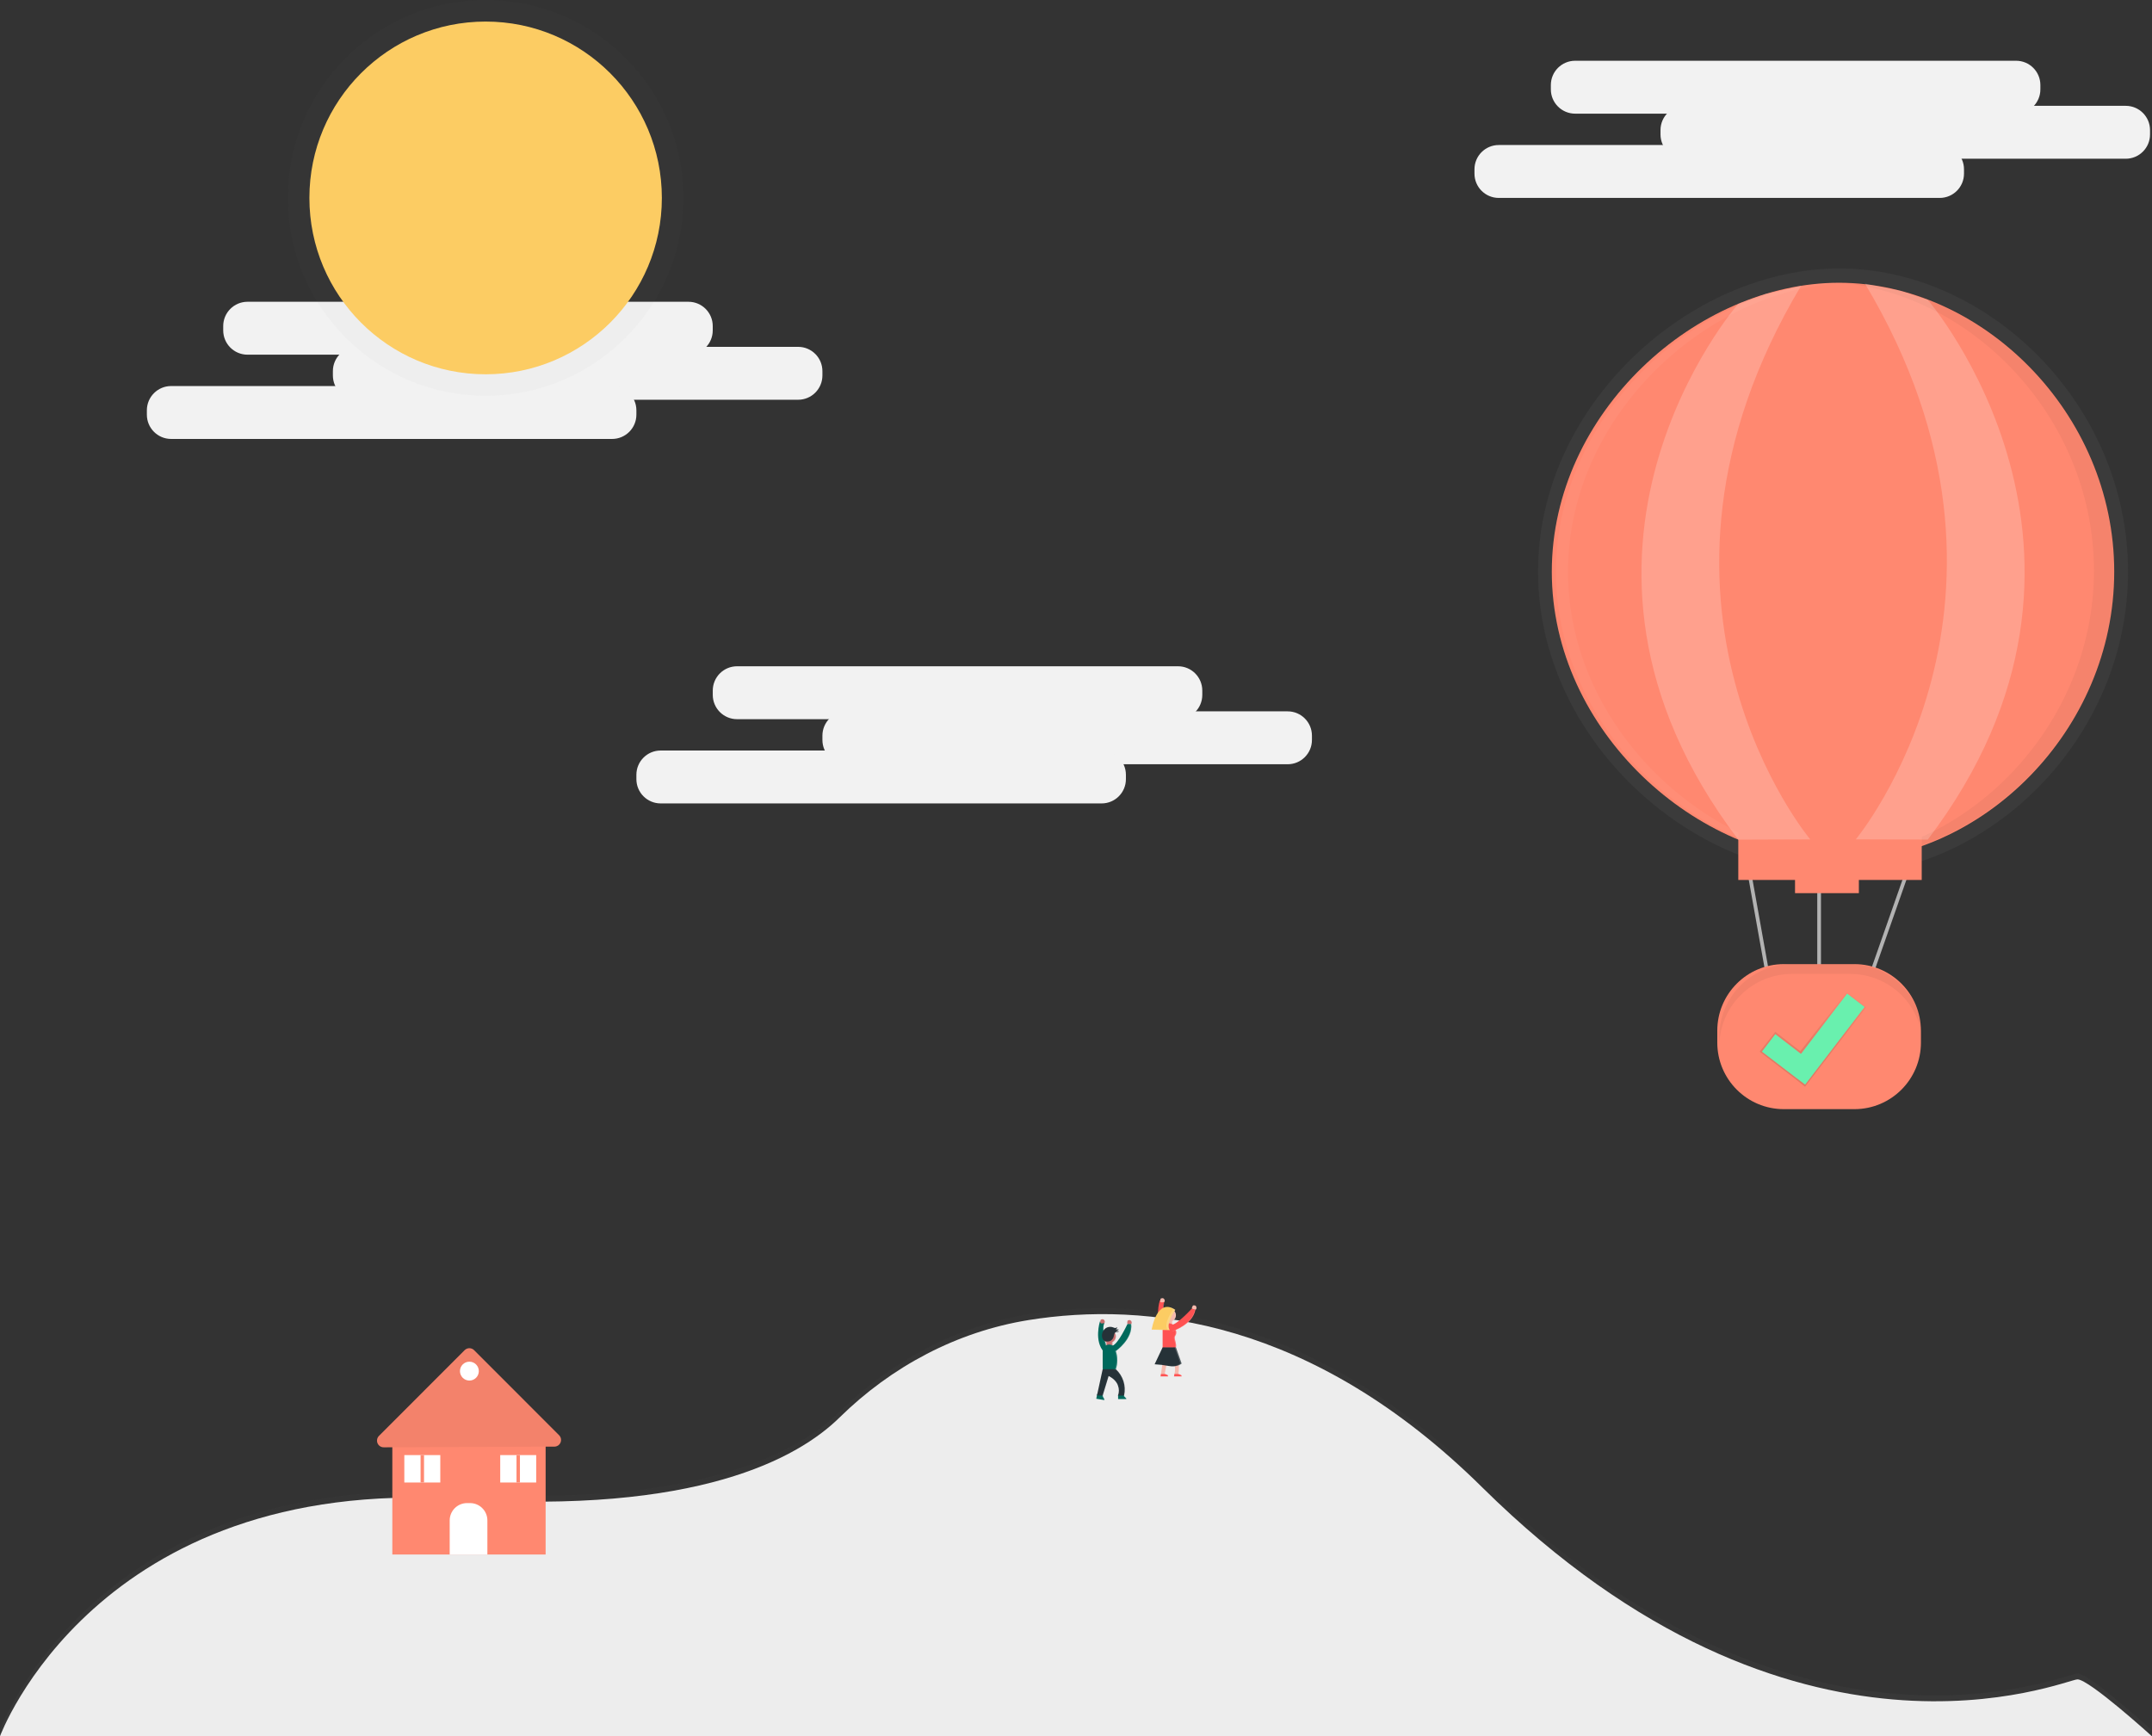 <svg width="580" height="468" viewBox="0 0 580 468" fill="none" xmlns="http://www.w3.org/2000/svg">
<rect x="0" y="0" width="580" height="468" fill="#333333" stroke="none"/>
<g clip-path="url(#clip0_3_76)">
<path d="M543.374 16.377H424.523C420.91 16.377 417.981 19.308 417.981 22.925V24.088C417.981 27.705 420.91 30.636 424.523 30.636H543.374C546.987 30.636 549.916 27.705 549.916 24.088V22.925C549.916 19.308 546.987 16.377 543.374 16.377Z" fill="#F2F2F2"/>
<path d="M572.926 28.526H454.075C450.462 28.526 447.533 31.458 447.533 35.074V36.238C447.533 39.854 450.462 42.786 454.075 42.786H572.926C576.539 42.786 579.468 39.854 579.468 36.238V35.074C579.468 31.458 576.539 28.526 572.926 28.526Z" fill="#F2F2F2"/>
<path d="M522.788 39.091H403.938C400.324 39.091 397.395 42.023 397.395 45.639V46.803C397.395 50.419 400.324 53.351 403.938 53.351H522.788C526.401 53.351 529.33 50.419 529.33 46.803V45.639C529.33 42.023 526.401 39.091 522.788 39.091Z" fill="#F2F2F2"/>
<path d="M317.496 179.597H198.645C195.032 179.597 192.103 182.529 192.103 186.146V187.309C192.103 190.926 195.032 193.857 198.645 193.857H317.496C321.109 193.857 324.038 190.926 324.038 187.309V186.146C324.038 182.529 321.109 179.597 317.496 179.597Z" fill="#F2F2F2"/>
<path d="M347.047 191.747H228.197C224.584 191.747 221.655 194.678 221.655 198.295V199.458C221.655 203.075 224.584 206.007 228.197 206.007H347.047C350.661 206.007 353.59 203.075 353.59 199.458V198.295C353.59 194.678 350.661 191.747 347.047 191.747Z" fill="#F2F2F2"/>
<path d="M296.91 202.305H178.059C174.446 202.305 171.517 205.237 171.517 208.853V210.017C171.517 213.633 174.446 216.565 178.059 216.565H296.91C300.523 216.565 303.452 213.633 303.452 210.017V208.853C303.452 205.237 300.523 202.305 296.91 202.305Z" fill="#F2F2F2"/>
<g opacity="0.5">
<path opacity="0.5" d="M559.966 451.097C556.8 451.097 483.968 482.792 399.53 399.331C353.675 354.014 308.76 349.189 277.283 354.244C257.939 357.348 240.276 366.801 226.285 380.496C215.033 391.554 187.8 406.622 123.994 402.507C25.834 396.169 -0.026 466.422 -0.026 466.422H579.974C579.974 466.422 563.112 451.097 559.966 451.097Z" fill="url(#paint0_linear_3_76)"/>
</g>
<path d="M0 468C0 468 25.86 397.747 124.02 404.084C187.827 408.22 215.066 393.132 226.285 382.08C240.25 368.359 257.906 358.932 277.231 355.829C308.707 350.773 353.629 355.599 399.477 400.916C483.916 484.377 556.747 452.682 559.913 452.682C563.079 452.682 579.967 468 579.967 468H0Z" fill="#F2F2F2"/>
<path opacity="0.02" d="M0 468C0 468 25.86 397.747 124.02 404.084C187.827 408.22 215.066 393.132 226.285 382.08C240.25 368.359 257.906 358.932 277.231 355.829C308.707 350.773 353.629 355.599 399.477 400.916C483.916 484.377 556.747 452.682 559.913 452.682C563.079 452.682 579.967 468 579.967 468H0Z" fill="black"/>
<path d="M185.554 81.344H66.703C63.09 81.344 60.161 84.276 60.161 87.892V89.056C60.161 92.672 63.09 95.604 66.703 95.604H185.554C189.167 95.604 192.096 92.672 192.096 89.056V87.892C192.096 84.276 189.167 81.344 185.554 81.344Z" fill="#F2F2F2"/>
<path d="M215.112 93.493H96.261C92.648 93.493 89.719 96.425 89.719 100.042V101.205C89.719 104.822 92.648 107.753 96.261 107.753H215.112C218.725 107.753 221.654 104.822 221.654 101.205V100.042C221.654 96.425 218.725 93.493 215.112 93.493Z" fill="#F2F2F2"/>
<path d="M164.975 104.058H46.124C42.511 104.058 39.582 106.99 39.582 110.606V111.77C39.582 115.387 42.511 118.318 46.124 118.318H164.975C168.588 118.318 171.517 115.387 171.517 111.77V110.606C171.517 106.99 168.588 104.058 164.975 104.058Z" fill="#F2F2F2"/>
<g opacity="0.5">
<path opacity="0.5" d="M130.884 106.701C160.323 106.701 184.188 82.815 184.188 53.351C184.188 23.886 160.323 0 130.884 0C101.446 0 77.581 23.886 77.581 53.351C77.581 82.815 101.446 106.701 130.884 106.701Z" fill="url(#paint1_linear_3_76)"/>
</g>
<path d="M130.884 100.89C157.116 100.89 178.381 79.606 178.381 53.351C178.381 27.096 157.116 5.812 130.884 5.812C104.652 5.812 83.387 27.096 83.387 53.351C83.387 79.606 104.652 100.89 130.884 100.89Z" fill="#FCCC63"/>
<path d="M147.056 388.299H105.74V419.021H147.056V388.299Z" fill="#FF8870"/>
<path d="M102.14 387.05L125.229 363.942C125.396 363.774 125.594 363.641 125.813 363.55C126.032 363.459 126.266 363.412 126.503 363.412C126.74 363.412 126.974 363.459 127.193 363.55C127.411 363.641 127.61 363.774 127.777 363.942L150.682 386.866C150.934 387.118 151.105 387.439 151.175 387.788C151.245 388.137 151.21 388.499 151.074 388.828C150.939 389.158 150.709 389.439 150.413 389.638C150.117 389.836 149.77 389.942 149.414 389.943L103.434 390.127C103.076 390.132 102.725 390.029 102.425 389.833C102.126 389.637 101.891 389.355 101.752 389.025C101.613 388.694 101.576 388.33 101.645 387.978C101.714 387.627 101.887 387.303 102.14 387.05Z" fill="#FF8870"/>
<path opacity="0.05" d="M102.14 387.05L125.229 363.942C125.396 363.774 125.594 363.641 125.813 363.55C126.032 363.459 126.266 363.412 126.503 363.412C126.74 363.412 126.974 363.459 127.193 363.55C127.411 363.641 127.61 363.774 127.777 363.942L150.682 386.866C150.934 387.118 151.105 387.439 151.175 387.788C151.245 388.137 151.21 388.499 151.074 388.828C150.939 389.158 150.709 389.439 150.413 389.638C150.117 389.836 149.77 389.942 149.414 389.943L103.434 390.127C103.076 390.132 102.725 390.029 102.425 389.833C102.126 389.637 101.891 389.355 101.752 389.025C101.613 388.694 101.576 388.33 101.645 387.978C101.714 387.627 101.887 387.303 102.14 387.05Z" fill="black"/>
<path d="M125.866 405.163H126.693C127.93 405.163 129.117 405.654 129.991 406.53C130.866 407.405 131.357 408.592 131.357 409.83V419.034H121.202V409.83C121.202 408.592 121.693 407.405 122.568 406.53C123.443 405.654 124.629 405.163 125.866 405.163Z" fill="white"/>
<path d="M126.51 372.133C127.913 372.133 129.052 370.994 129.052 369.589C129.052 368.184 127.913 367.045 126.51 367.045C125.106 367.045 123.968 368.184 123.968 369.589C123.968 370.994 125.106 372.133 126.51 372.133Z" fill="white"/>
<path d="M118.667 392.224H108.972V399.614H118.667V392.224Z" fill="white"/>
<path d="M114.279 392.224H113.353V399.614H114.279V392.224Z" fill="#FF8870"/>
<path d="M144.514 392.224H134.819V399.614H144.514V392.224Z" fill="white"/>
<path d="M140.133 392.224H139.207V399.614H140.133V392.224Z" fill="#FF8870"/>
<g opacity="0.2">
<path opacity="0.2" d="M297.226 355.77C297.139 355.75 297.226 355.77 297.226 355.77V355.77Z" fill="url(#paint2_linear_3_76)"/>
</g>
<g opacity="0.2">
<path opacity="0.2" d="M298.178 374.862H298.257C298.273 374.855 298.287 374.845 298.298 374.831C298.308 374.817 298.314 374.8 298.316 374.783C298.321 374.757 298.321 374.73 298.316 374.704V374.638C298.25 374.48 298.099 374.27 298.014 374.086L297.974 373.987C297.97 373.943 297.97 373.899 297.974 373.856C297.974 373.856 297.974 373.816 297.974 373.796L299.393 369.135L299.426 369.024C299.426 369.024 301.232 369.799 301.699 371.351C301.967 372.103 301.981 372.923 301.738 373.685L301.705 373.764H301.738V374.618H303.709C303.847 374.553 303.663 374.382 303.479 374.211L303.433 374.165L303.315 374.04C303.281 374.002 303.252 373.96 303.229 373.915L303.196 373.836V373.79H303.137V373.718C303.383 372.576 303.327 371.389 302.975 370.275C302.622 369.161 301.985 368.159 301.127 367.367C301.602 365.948 301.602 364.413 301.127 362.995C301.311 362.863 304.891 360.273 304.865 356.92C304.875 356.741 304.875 356.561 304.865 356.381C304.865 356.381 305.173 356.125 304.865 355.658V355.618H304.832H304.615C304.474 355.632 304.337 355.677 304.214 355.75C304.214 355.75 304.011 356.407 304.214 356.578H304.162C304.162 356.578 302.04 361.18 300.621 361.838L300.523 361.779V361.18C300.524 361.154 300.524 361.128 300.523 361.101C300.524 361.077 300.524 361.053 300.523 361.029C300.682 360.946 300.826 360.837 300.95 360.707C300.997 360.657 301.041 360.605 301.081 360.549L301.134 360.47L301.186 360.378L301.226 360.293C301.254 360.231 301.278 360.167 301.298 360.102V360.023V359.925C301.298 359.925 301.298 359.872 301.298 359.846C301.298 359.813 301.298 359.78 301.298 359.741C301.298 359.552 301.265 359.365 301.199 359.188C301.199 359.14 301.18 359.092 301.14 359.044L301.107 358.971L301.062 358.892C301.097 358.849 301.139 358.811 301.186 358.781C301.277 358.73 301.378 358.698 301.482 358.689H301.738H301.791C301.828 358.674 301.863 358.654 301.896 358.63C301.946 358.588 302.004 358.556 302.066 358.537H301.679H301.62H301.567H301.508H301.456H301.403H301.351H301.298H301.245L301.14 358.491C301.195 358.513 301.252 358.527 301.311 358.531H301.534H301.574L301.613 358.498V358.445H301.541H301.495C301.406 358.458 301.315 358.458 301.226 358.445H301.035H300.95L300.871 358.413C300.979 358.452 301.098 358.446 301.202 358.398C301.306 358.349 301.387 358.261 301.426 358.153C301.465 358.045 301.46 357.926 301.411 357.821C301.363 357.717 301.275 357.637 301.167 357.597L301.239 357.551C301.314 357.486 301.362 357.394 301.37 357.295C301.379 357.254 301.379 357.211 301.37 357.17L301.324 357.209H301.285C301.16 357.297 301.01 357.339 300.858 357.328H300.805C300.671 357.293 300.542 357.245 300.418 357.183L300.306 357.144H300.273H300.181H300.129H300.057H299.708C299.218 357.16 298.75 357.357 298.395 357.696C298.313 357.777 298.238 357.865 298.171 357.959C298.124 357.477 298.212 356.992 298.428 356.559H298.388H298.27L298.211 356.67C298.242 356.512 298.302 356.36 298.388 356.223H298.349C298.436 356.126 298.484 355.999 298.484 355.868C298.484 355.737 298.436 355.611 298.349 355.513C298.04 355.047 297.469 355.408 297.469 355.408C297.422 355.56 297.392 355.717 297.377 355.875L297.285 355.835C297.18 356.19 296.01 360.267 297.941 362.87C297.939 362.925 297.939 362.98 297.941 363.034V367.426L296.628 373.448L296.372 374.585L298.217 374.888L298.178 374.862ZM298.506 360.628C298.611 360.715 298.725 360.787 298.848 360.845C298.844 360.887 298.844 360.928 298.848 360.97V361.542L298.736 361.595C298.651 361.312 298.579 360.983 298.5 360.628H298.506Z" fill="url(#paint3_linear_3_76)"/>
</g>
<path d="M304.884 356.894C304.884 356.894 305.226 356.605 304.884 356.092C304.543 355.579 303.912 355.98 303.912 355.98C303.912 355.98 303.682 356.723 303.912 356.894C304.142 357.065 304.884 356.894 304.884 356.894Z" fill="#CA7070"/>
<path d="M301.35 376.065H302.927C302.921 376.139 302.932 376.215 302.958 376.285C302.984 376.355 303.025 376.419 303.078 376.472C303.288 376.715 303.735 377.011 303.518 377.13H301.35V376.065Z" fill="#00695C"/>
<path opacity="0.2" d="M302.96 376.472C302.907 376.419 302.866 376.355 302.84 376.285C302.813 376.215 302.803 376.139 302.809 376.065H302.92C302.915 376.139 302.925 376.215 302.951 376.285C302.977 376.355 303.018 376.419 303.071 376.472C303.282 376.715 303.728 377.011 303.512 377.13H303.4C303.597 377.011 303.17 376.715 302.96 376.472Z" fill="white"/>
<path d="M295.728 375.742L297.225 376.005C297.185 376.181 297.208 376.365 297.291 376.525C297.455 376.86 297.817 377.294 297.6 377.386L295.465 377.038L295.728 375.742Z" fill="#00695C"/>
<path d="M296.45 356.197C296.45 356.197 294.762 361.529 297.593 364.481L298.414 363.823C298.414 363.823 296.739 358.005 297.679 356.638C296.023 356.118 296.45 356.197 296.45 356.197Z" fill="#00695C"/>
<path d="M297.619 356.664C297.619 356.664 297.961 356.374 297.619 355.862C297.278 355.349 296.647 355.75 296.647 355.75C296.647 355.75 296.417 356.493 296.647 356.664C296.877 356.835 297.619 356.664 297.619 356.664Z" fill="#CA7070"/>
<path opacity="0.2" d="M297.16 376.499C297.077 376.339 297.053 376.155 297.094 375.979L295.728 375.756L297.225 376.005C297.185 376.181 297.208 376.365 297.291 376.525C297.455 376.86 297.817 377.294 297.6 377.386H297.508C297.652 377.228 297.317 376.821 297.16 376.499Z" fill="white"/>
<path d="M298.959 363.541H299.091C299.497 363.541 299.826 363.211 299.826 362.804V361.897C299.826 361.49 299.497 361.161 299.091 361.161H298.959C298.553 361.161 298.224 361.49 298.224 361.897V362.804C298.224 363.211 298.553 363.541 298.959 363.541Z" fill="#CA7070"/>
<path opacity="0.2" d="M298.296 364.172C298.296 364.172 296.641 358.426 297.541 357.012H297.672H297.711C296.772 358.38 298.447 364.198 298.447 364.198L297.626 364.855L297.554 364.776L298.296 364.172Z" fill="white"/>
<path d="M298.992 361.996C299.972 361.996 300.766 361.201 300.766 360.22C300.766 359.24 299.972 358.445 298.992 358.445C298.013 358.445 297.219 359.24 297.219 360.22C297.219 361.201 298.013 361.996 298.992 361.996Z" fill="#CA7070"/>
<path opacity="0.2" d="M299.623 362.738V361.963C299.629 361.906 299.629 361.849 299.623 361.792C299.97 361.614 300.249 361.327 300.417 360.975C300.584 360.623 300.632 360.225 300.551 359.843C300.47 359.462 300.266 359.117 299.97 358.864C299.674 358.61 299.303 358.46 298.914 358.439H299.012C299.41 358.438 299.796 358.572 300.109 358.818C300.422 359.064 300.643 359.408 300.737 359.795C300.831 360.181 300.793 360.589 300.628 360.951C300.462 361.313 300.18 361.609 299.827 361.792C299.833 361.849 299.833 361.906 299.827 361.963V362.738C299.827 362.951 299.742 363.155 299.592 363.306C299.442 363.456 299.238 363.54 299.025 363.54H298.927C299.121 363.515 299.298 363.419 299.427 363.271C299.555 363.124 299.625 362.934 299.623 362.738Z" fill="white"/>
<path d="M297.193 369.07C297.193 369.07 300.615 369.457 300.74 369.07C301.276 367.49 301.276 365.777 300.74 364.198C300.74 363.965 300.694 363.734 300.605 363.519C300.515 363.303 300.385 363.108 300.22 362.943C300.056 362.778 299.86 362.647 299.645 362.558C299.43 362.469 299.199 362.423 298.966 362.423C298.496 362.423 298.045 362.61 297.712 362.943C297.379 363.276 297.193 363.727 297.193 364.198V369.07Z" fill="#00695C"/>
<path d="M297.193 369.07L295.649 376.17H297.193L298.795 370.91C298.795 370.91 300.766 371.772 301.311 373.488C301.641 374.353 301.641 375.311 301.311 376.176H302.973V376.098C303.247 374.832 303.184 373.516 302.79 372.283C302.395 371.049 301.684 369.941 300.726 369.07" fill="#263238"/>
<path opacity="0.2" d="M300.51 369.07C301.046 367.49 301.046 365.777 300.51 364.198C300.509 363.747 300.337 363.313 300.028 362.985C299.719 362.656 299.297 362.458 298.848 362.429H298.959C299.43 362.429 299.881 362.616 300.213 362.949C300.546 363.282 300.733 363.734 300.733 364.205C301.269 365.784 301.269 367.497 300.733 369.076C300.687 369.214 300.22 369.254 299.636 369.247C300.142 369.234 300.51 369.188 300.51 369.07Z" fill="white"/>
<path d="M300.766 364.172C300.766 364.172 305.364 360.963 304.884 356.9H303.86C303.86 356.9 301.396 362.226 299.827 362.745C298.257 363.264 300.766 364.172 300.766 364.172Z" fill="#00695C"/>
<g opacity="0.2">
<path opacity="0.2" d="M298.762 371.022L297.193 376.196H296.963L298.565 370.937L298.762 371.022Z" fill="white"/>
<path opacity="0.2" d="M300.51 369.096H300.74C301.697 369.967 302.409 371.075 302.803 372.309C303.197 373.542 303.26 374.858 302.986 376.124V376.203H302.756V376.124C303.031 374.858 302.967 373.542 302.573 372.309C302.179 371.075 301.467 369.967 300.51 369.096Z" fill="white"/>
</g>
<path opacity="0.2" d="M304.713 356.94H304.884C305.344 361.009 300.766 364.211 300.766 364.211L300.654 364.165C301.166 363.79 305.14 360.746 304.713 356.94Z" fill="white"/>
<path d="M300.405 359.425C300.307 359.654 300.238 359.895 300.201 360.142C300.155 360.394 300.06 360.634 299.92 360.849C299.78 361.063 299.599 361.247 299.386 361.391C299.142 361.524 298.87 361.598 298.592 361.608C298.382 361.634 298.169 361.616 297.966 361.555C297.764 361.493 297.576 361.391 297.416 361.253C297.23 361.05 297.105 360.8 297.055 360.53C296.966 360.128 296.98 359.71 297.095 359.315C297.21 358.92 297.422 358.56 297.712 358.268C298.006 357.983 298.375 357.787 298.776 357.702C299.176 357.617 299.593 357.647 299.978 357.788C300.116 357.856 300.261 357.909 300.411 357.946C300.529 357.969 300.652 357.962 300.767 357.925C300.881 357.888 300.985 357.823 301.068 357.735C301.087 357.795 301.091 357.858 301.081 357.92C301.07 357.981 301.046 358.039 301.008 358.089C300.971 358.139 300.923 358.18 300.867 358.207C300.811 358.235 300.749 358.249 300.687 358.248C300.818 358.311 300.961 358.348 301.106 358.356C301.252 358.364 301.397 358.343 301.534 358.294C301.457 358.458 301.32 358.586 301.152 358.654C300.984 358.721 300.797 358.721 300.628 358.656C300.95 358.8 301.3 358.872 301.653 358.866C301.58 358.866 301.436 359.004 301.344 359.031C301.23 359.04 301.116 359.04 301.002 359.031C300.875 359.031 300.751 359.069 300.645 359.139C300.539 359.209 300.455 359.308 300.405 359.425Z" fill="#263238"/>
<g opacity="0.2">
<path opacity="0.2" d="M300.641 358.255C300.773 358.317 300.916 358.353 301.061 358.36C300.871 358.373 300.681 358.337 300.51 358.255C300.565 358.255 300.62 358.244 300.671 358.221C300.722 358.199 300.767 358.167 300.805 358.126C300.843 358.085 300.872 358.037 300.89 357.984C300.908 357.932 300.915 357.876 300.91 357.821L301.002 357.742C301.02 357.8 301.025 357.861 301.016 357.921C301.006 357.981 300.983 358.038 300.948 358.088C300.913 358.138 300.867 358.178 300.814 358.207C300.761 358.236 300.702 358.253 300.641 358.255Z" fill="white"/>
<path opacity="0.2" d="M300.286 357.946C300.136 357.909 299.991 357.856 299.853 357.788C299.643 357.705 299.421 357.658 299.196 357.65C299.467 357.641 299.738 357.688 299.991 357.788C300.129 357.856 300.274 357.909 300.424 357.946H300.483C300.418 357.956 300.351 357.956 300.286 357.946Z" fill="white"/>
<path opacity="0.2" d="M301.166 359.031C301.258 359.031 301.403 358.866 301.475 358.866C301.122 358.872 300.773 358.8 300.45 358.656C300.524 358.685 300.602 358.7 300.68 358.702C300.972 358.813 301.282 358.866 301.593 358.86C301.521 358.86 301.377 358.998 301.285 359.024C301.206 359.036 301.127 359.036 301.048 359.024L301.166 359.031Z" fill="white"/>
<path opacity="0.2" d="M298.473 361.608C298.752 361.598 299.024 361.524 299.268 361.391C299.48 361.247 299.662 361.063 299.802 360.849C299.941 360.634 300.037 360.394 300.083 360.142C300.12 359.895 300.188 359.654 300.286 359.425C300.338 359.319 300.417 359.229 300.515 359.165C300.613 359.1 300.727 359.063 300.845 359.057H300.956C300.839 359.063 300.725 359.1 300.627 359.165C300.529 359.229 300.45 359.319 300.398 359.425C300.3 359.654 300.232 359.895 300.194 360.142C300.149 360.394 300.053 360.634 299.913 360.849C299.773 361.063 299.592 361.247 299.38 361.391C299.135 361.524 298.863 361.598 298.585 361.608H298.473Z" fill="white"/>
<path opacity="0.2" d="M300.779 358.708C300.9 358.7 301.017 358.661 301.119 358.596C301.221 358.53 301.305 358.44 301.363 358.334L301.495 358.294C301.432 358.428 301.33 358.54 301.202 358.614C301.074 358.688 300.926 358.721 300.779 358.708Z" fill="white"/>
</g>
<path opacity="0.2" d="M304.773 356.894C304.773 356.894 305.114 356.605 304.773 356.092C304.728 356.017 304.665 355.954 304.591 355.908C304.517 355.863 304.433 355.835 304.346 355.829C304.451 355.817 304.558 355.835 304.653 355.882C304.749 355.928 304.829 356.001 304.884 356.092C305.226 356.605 304.884 356.894 304.884 356.894C304.668 356.941 304.448 356.966 304.227 356.966C304.411 356.957 304.593 356.933 304.773 356.894Z" fill="white"/>
<path d="M312.602 350.51C312.602 350.51 310.914 355.842 313.745 358.794L314.566 358.136C314.566 358.136 312.891 352.318 313.831 350.951C312.175 350.431 312.602 350.51 312.602 350.51Z" fill="#FF5252"/>
<path d="M313.772 350.984C313.772 350.984 314.113 350.694 313.772 350.182C313.43 349.669 312.799 350.07 312.799 350.07C312.799 350.07 312.57 350.813 312.799 350.984C313.029 351.155 313.772 350.984 313.772 350.984Z" fill="#F6B9AD"/>
<path d="M315.111 357.86H315.243C315.649 357.86 315.979 357.531 315.979 357.124V356.217C315.979 355.81 315.649 355.48 315.243 355.48H315.111C314.705 355.48 314.376 355.81 314.376 356.217V357.124C314.376 357.531 314.705 357.86 315.111 357.86Z" fill="#F6B9AD"/>
<path opacity="0.2" d="M314.448 358.511C314.448 358.511 312.793 352.765 313.693 351.352H313.824H313.864C312.924 352.719 314.599 358.537 314.599 358.537L313.778 359.195L313.706 359.116L314.448 358.511Z" fill="white"/>
<path d="M315.144 356.309C316.124 356.309 316.918 355.514 316.918 354.534C316.918 353.553 316.124 352.759 315.144 352.759C314.165 352.759 313.371 353.553 313.371 354.534C313.371 355.514 314.165 356.309 315.144 356.309Z" fill="#F6B9AD"/>
<path opacity="0.2" d="M315.775 357.052V356.282C315.781 356.226 315.781 356.168 315.775 356.112C316.122 355.934 316.401 355.647 316.569 355.295C316.736 354.943 316.783 354.545 316.703 354.163C316.622 353.782 316.418 353.437 316.122 353.183C315.826 352.929 315.455 352.78 315.065 352.759H315.164C315.562 352.758 315.948 352.892 316.261 353.138C316.574 353.383 316.795 353.727 316.889 354.114C316.983 354.501 316.945 354.909 316.779 355.271C316.614 355.633 316.332 355.929 315.978 356.112C315.985 356.168 315.985 356.226 315.978 356.282V357.058C315.978 357.271 315.894 357.475 315.744 357.625C315.593 357.776 315.39 357.86 315.177 357.86H315.079C315.274 357.835 315.452 357.738 315.581 357.589C315.709 357.44 315.778 357.248 315.775 357.052Z" fill="white"/>
<path d="M313.344 363.383C313.344 363.383 316.767 363.771 316.891 363.383C317.299 362.134 316.235 360.753 316.754 360.096C316.914 359.863 317.011 359.593 317.035 359.312C317.059 359.03 317.01 358.748 316.891 358.491C316.891 358.258 316.846 358.027 316.756 357.812C316.667 357.597 316.537 357.401 316.372 357.236C316.207 357.071 316.012 356.941 315.797 356.851C315.582 356.762 315.351 356.716 315.118 356.716C314.648 356.716 314.197 356.903 313.864 357.236C313.531 357.569 313.344 358.021 313.344 358.491V363.383Z" fill="#FF5252"/>
<path opacity="0.2" d="M316.76 360.122C316.92 359.89 317.018 359.619 317.042 359.338C317.066 359.057 317.016 358.774 316.898 358.518C316.898 358.047 316.711 357.595 316.379 357.263C316.046 356.93 315.595 356.743 315.125 356.743H315.013C315.463 356.771 315.884 356.97 316.193 357.298C316.502 357.627 316.674 358.06 316.675 358.511C316.793 358.767 316.843 359.05 316.818 359.332C316.794 359.613 316.697 359.883 316.537 360.115C315.985 360.773 317.082 362.127 316.675 363.402C316.635 363.521 316.281 363.567 315.814 363.573C316.392 363.573 316.859 363.541 316.905 363.402C317.305 362.134 316.208 360.779 316.76 360.122Z" fill="white"/>
<path d="M316.162 363.271C317.482 365.36 317.995 367.858 317.607 370.299V370.378H316.543C316.757 369.494 316.757 368.572 316.543 367.689C316.341 366.66 315.766 365.742 314.927 365.112L313.896 370.371H312.904L313.896 363.271H316.162Z" fill="#F6B9AD"/>
<path d="M322.186 353.055C322.186 353.055 322.6 352.884 322.422 352.285C322.245 351.687 321.529 351.891 321.529 351.891C321.529 351.891 321.089 352.548 321.26 352.765C321.43 352.982 322.186 353.055 322.186 353.055Z" fill="#F6B9AD"/>
<path d="M316.11 358.8C316.11 358.8 321.424 357.078 322.179 353.055L321.194 352.752C321.194 352.752 317.253 357.124 315.624 357.157C313.995 357.19 316.11 358.8 316.11 358.8Z" fill="#FF5252"/>
<path opacity="0.2" d="M321.995 353.061L322.159 353.114C321.404 357.137 316.09 358.86 316.09 358.86L315.998 358.787C316.622 358.564 321.292 356.815 321.995 353.061Z" fill="white"/>
<g opacity="0.2">
<path opacity="0.2" d="M314.685 365.105L313.653 370.365H313.883L314.882 365.25C314.818 365.198 314.753 365.15 314.685 365.105Z" fill="white"/>
<path opacity="0.2" d="M316.163 363.271H315.933C317.252 365.36 317.766 367.858 317.378 370.299V370.378H317.588V370.299C317.982 367.861 317.475 365.363 316.163 363.271Z" fill="white"/>
</g>
<path opacity="0.2" d="M322.067 352.995C322.067 352.995 322.481 352.824 322.304 352.226C322.283 352.142 322.242 352.064 322.185 351.999C322.128 351.934 322.056 351.883 321.975 351.851C322.08 351.87 322.177 351.919 322.255 351.991C322.333 352.063 322.389 352.156 322.416 352.259C322.593 352.851 322.179 353.028 322.179 353.028C321.956 353.01 321.736 352.968 321.522 352.903C321.701 352.949 321.883 352.98 322.067 352.995Z" fill="white"/>
<path d="M313.344 363.192L311.19 367.742C312.449 367.804 313.703 367.955 314.941 368.195C317.325 368.649 318.461 367.538 318.461 367.538L316.931 363.192H313.344Z" fill="#263238"/>
<path d="M313.916 370.352C313.916 370.352 315.052 370.582 314.822 371.009H312.78L312.891 370.352H313.916Z" fill="#FF5252"/>
<path d="M317.548 370.352C317.548 370.352 318.685 370.582 318.455 371.009H316.412L316.524 370.352H317.548Z" fill="#FF5252"/>
<path d="M316.754 353.074C316.754 353.074 314.028 356.94 315.276 358.531L310.395 358.419C310.395 358.419 311.755 349.662 316.754 353.074Z" fill="#FCCC63"/>
<path opacity="0.2" d="M316.754 353.074C316.194 352.66 315.539 352.393 314.849 352.298C315.318 352.449 315.761 352.671 316.162 352.956C316.162 352.956 313.436 356.822 314.684 358.413L310.389 358.314V358.413L315.269 358.524C314.028 356.94 316.754 353.074 316.754 353.074Z" fill="white"/>
<path opacity="0.2" d="M316.931 363.192H316.589L318.127 367.511C317.491 368.034 316.69 368.314 315.867 368.3C316.812 368.393 317.756 368.11 318.494 367.511L316.931 363.192Z" fill="white"/>
<path opacity="0.2" d="M313.916 370.352H313.686C313.686 370.352 314.822 370.582 314.593 371.009H314.822C315.052 370.575 313.916 370.352 313.916 370.352Z" fill="white"/>
<path opacity="0.2" d="M317.548 370.352H317.318C317.318 370.352 318.455 370.582 318.225 371.009H318.455C318.685 370.575 317.548 370.352 317.548 370.352Z" fill="white"/>
<path d="M476.559 263.584L470.227 228.188L490.281 227.209V263.584H504.002L517.724 224.494" stroke="#B3B3B3" stroke-miterlimit="10"/>
<path d="M499.792 259.883H480.769C470.866 259.883 462.837 267.919 462.837 277.831V281.026C462.837 290.939 470.866 298.974 480.769 298.974H499.792C509.695 298.974 517.724 290.939 517.724 281.026V277.831C517.724 267.919 509.695 259.883 499.792 259.883Z" fill="#FF8870"/>
<path opacity="0.05" d="M498.728 259.883H482.898C477.723 259.899 472.765 261.963 469.106 265.625C465.447 269.287 463.385 274.25 463.369 279.429C463.369 279.876 463.369 280.31 463.422 280.743C463.77 275.806 465.971 271.183 469.584 267.803C473.196 264.423 477.952 262.535 482.898 262.519H498.728C503.673 262.535 508.429 264.423 512.042 267.803C515.654 271.183 517.855 275.806 518.203 280.743C518.203 280.31 518.256 279.869 518.256 279.429C518.24 274.25 516.178 269.287 512.519 265.625C508.86 261.963 503.902 259.899 498.728 259.883Z" fill="black"/>
<path d="M502.925 271.526L497.742 267.457L485.21 283.347L478.47 278.12L474.253 283.485L484.054 290.98L486.484 292.932L502.925 271.526Z" fill="url(#paint4_linear_3_76)"/>
<path d="M502.544 271.428L497.841 267.825L485.394 284.077L478.477 278.765L474.871 283.472L484.139 290.572L486.517 292.354L502.544 271.428Z" fill="#69F0AE"/>
<path d="M573.543 154.096C573.543 199.235 535.866 235.828 495.752 235.828C455.638 235.828 414.526 199.235 414.526 154.096C414.526 108.956 455.638 72.364 495.759 72.364C535.879 72.364 573.543 108.956 573.543 154.096Z" fill="url(#paint5_linear_3_76)"/>
<path d="M569.819 154.096C569.819 197.125 533.909 232.001 495.667 232.001C457.425 232.001 418.237 197.125 418.237 154.096C418.237 111.067 457.438 76.216 495.673 76.216C533.909 76.216 569.819 111.06 569.819 154.096Z" fill="#FF8870"/>
<path d="M500.994 234.736H483.791V240.752H500.994V234.736Z" fill="#FF8870"/>
<g opacity="0.2">
<path opacity="0.2" d="M495.673 75.92C494.76 75.92 493.854 75.92 492.941 75.986C530.138 77.597 564.36 111.823 564.36 153.826C564.36 195.829 530.138 230.055 492.967 231.666C493.88 231.706 494.793 231.732 495.7 231.732C533.935 231.732 569.852 196.855 569.852 153.826C569.852 110.797 533.909 75.92 495.673 75.92Z" fill="black"/>
</g>
<g opacity="0.2">
<path opacity="0.2" d="M422.618 154.096C422.618 111.685 460.716 77.176 498.406 76.216C497.861 76.216 497.315 76.216 496.77 76.216C458.535 76.216 419.341 111.093 419.341 154.122C419.341 197.151 458.528 232.028 496.764 232.028C497.309 232.028 497.854 232.028 498.399 232.028C460.696 231.002 422.618 196.526 422.618 154.096Z" fill="white"/>
</g>
<path d="M517.934 221.068H468.5V237.195H517.934V221.068Z" fill="#FF8870"/>
<path opacity="0.2" d="M468.5 81.864C468.5 81.864 409.784 149.04 468.5 226.328L487.89 226.262C487.89 226.262 434.363 162.412 485.433 77.025L475.889 79.201L468.5 81.864Z" fill="white"/>
<path opacity="0.2" d="M519.57 80.818C519.57 80.818 578.286 149.02 519.57 226.308L500.179 226.242C500.179 226.242 553.706 161.814 502.636 76.446L512.193 78.359L519.57 80.818Z" fill="white"/>
</g>
<defs>
<linearGradient id="paint0_linear_3_76" x1="290" y1="466.416" x2="290" y2="352.64" gradientUnits="userSpaceOnUse">
<stop stop-color="#808080" stop-opacity="0.25"/>
<stop offset="0.54" stop-color="#808080" stop-opacity="0.12"/>
<stop offset="1" stop-color="#808080" stop-opacity="0.1"/>
</linearGradient>
<linearGradient id="paint1_linear_3_76" x1="21320.1" y1="17317.6" x2="21320.1" y2="0" gradientUnits="userSpaceOnUse">
<stop stop-color="#808080" stop-opacity="0.25"/>
<stop offset="0.54" stop-color="#808080" stop-opacity="0.12"/>
<stop offset="1" stop-color="#808080" stop-opacity="0.1"/>
</linearGradient>
<linearGradient id="paint2_linear_3_76" x1="1692.99" y1="361.422" x2="1692.99" y2="361.421" gradientUnits="userSpaceOnUse">
<stop stop-color="#808080" stop-opacity="0.25"/>
<stop offset="0.54" stop-color="#808080" stop-opacity="0.12"/>
<stop offset="1" stop-color="#808080" stop-opacity="0.1"/>
</linearGradient>
<linearGradient id="paint3_linear_3_76" x1="-22822.4" y1="13384" x2="-22822.4" y2="12798.1" gradientUnits="userSpaceOnUse">
<stop stop-color="#808080" stop-opacity="0.25"/>
<stop offset="0.54" stop-color="#808080" stop-opacity="0.12"/>
<stop offset="1" stop-color="#808080" stop-opacity="0.1"/>
</linearGradient>
<linearGradient id="paint4_linear_3_76" x1="488.537" y1="292.963" x2="488.594" y2="267.461" gradientUnits="userSpaceOnUse">
<stop stop-opacity="0.12"/>
<stop offset="0.55" stop-opacity="0.09"/>
<stop offset="1" stop-opacity="0.02"/>
</linearGradient>
<linearGradient id="paint5_linear_3_76" x1="145220" y1="74085.6" x2="145220" y2="33441.9" gradientUnits="userSpaceOnUse">
<stop stop-color="#808080" stop-opacity="0.25"/>
<stop offset="0.54" stop-color="#808080" stop-opacity="0.12"/>
<stop offset="1" stop-color="#808080" stop-opacity="0.1"/>
</linearGradient>
<clipPath id="clip0_3_76">
<rect width="580" height="468" fill="white"/>
</clipPath>
</defs>
</svg>

